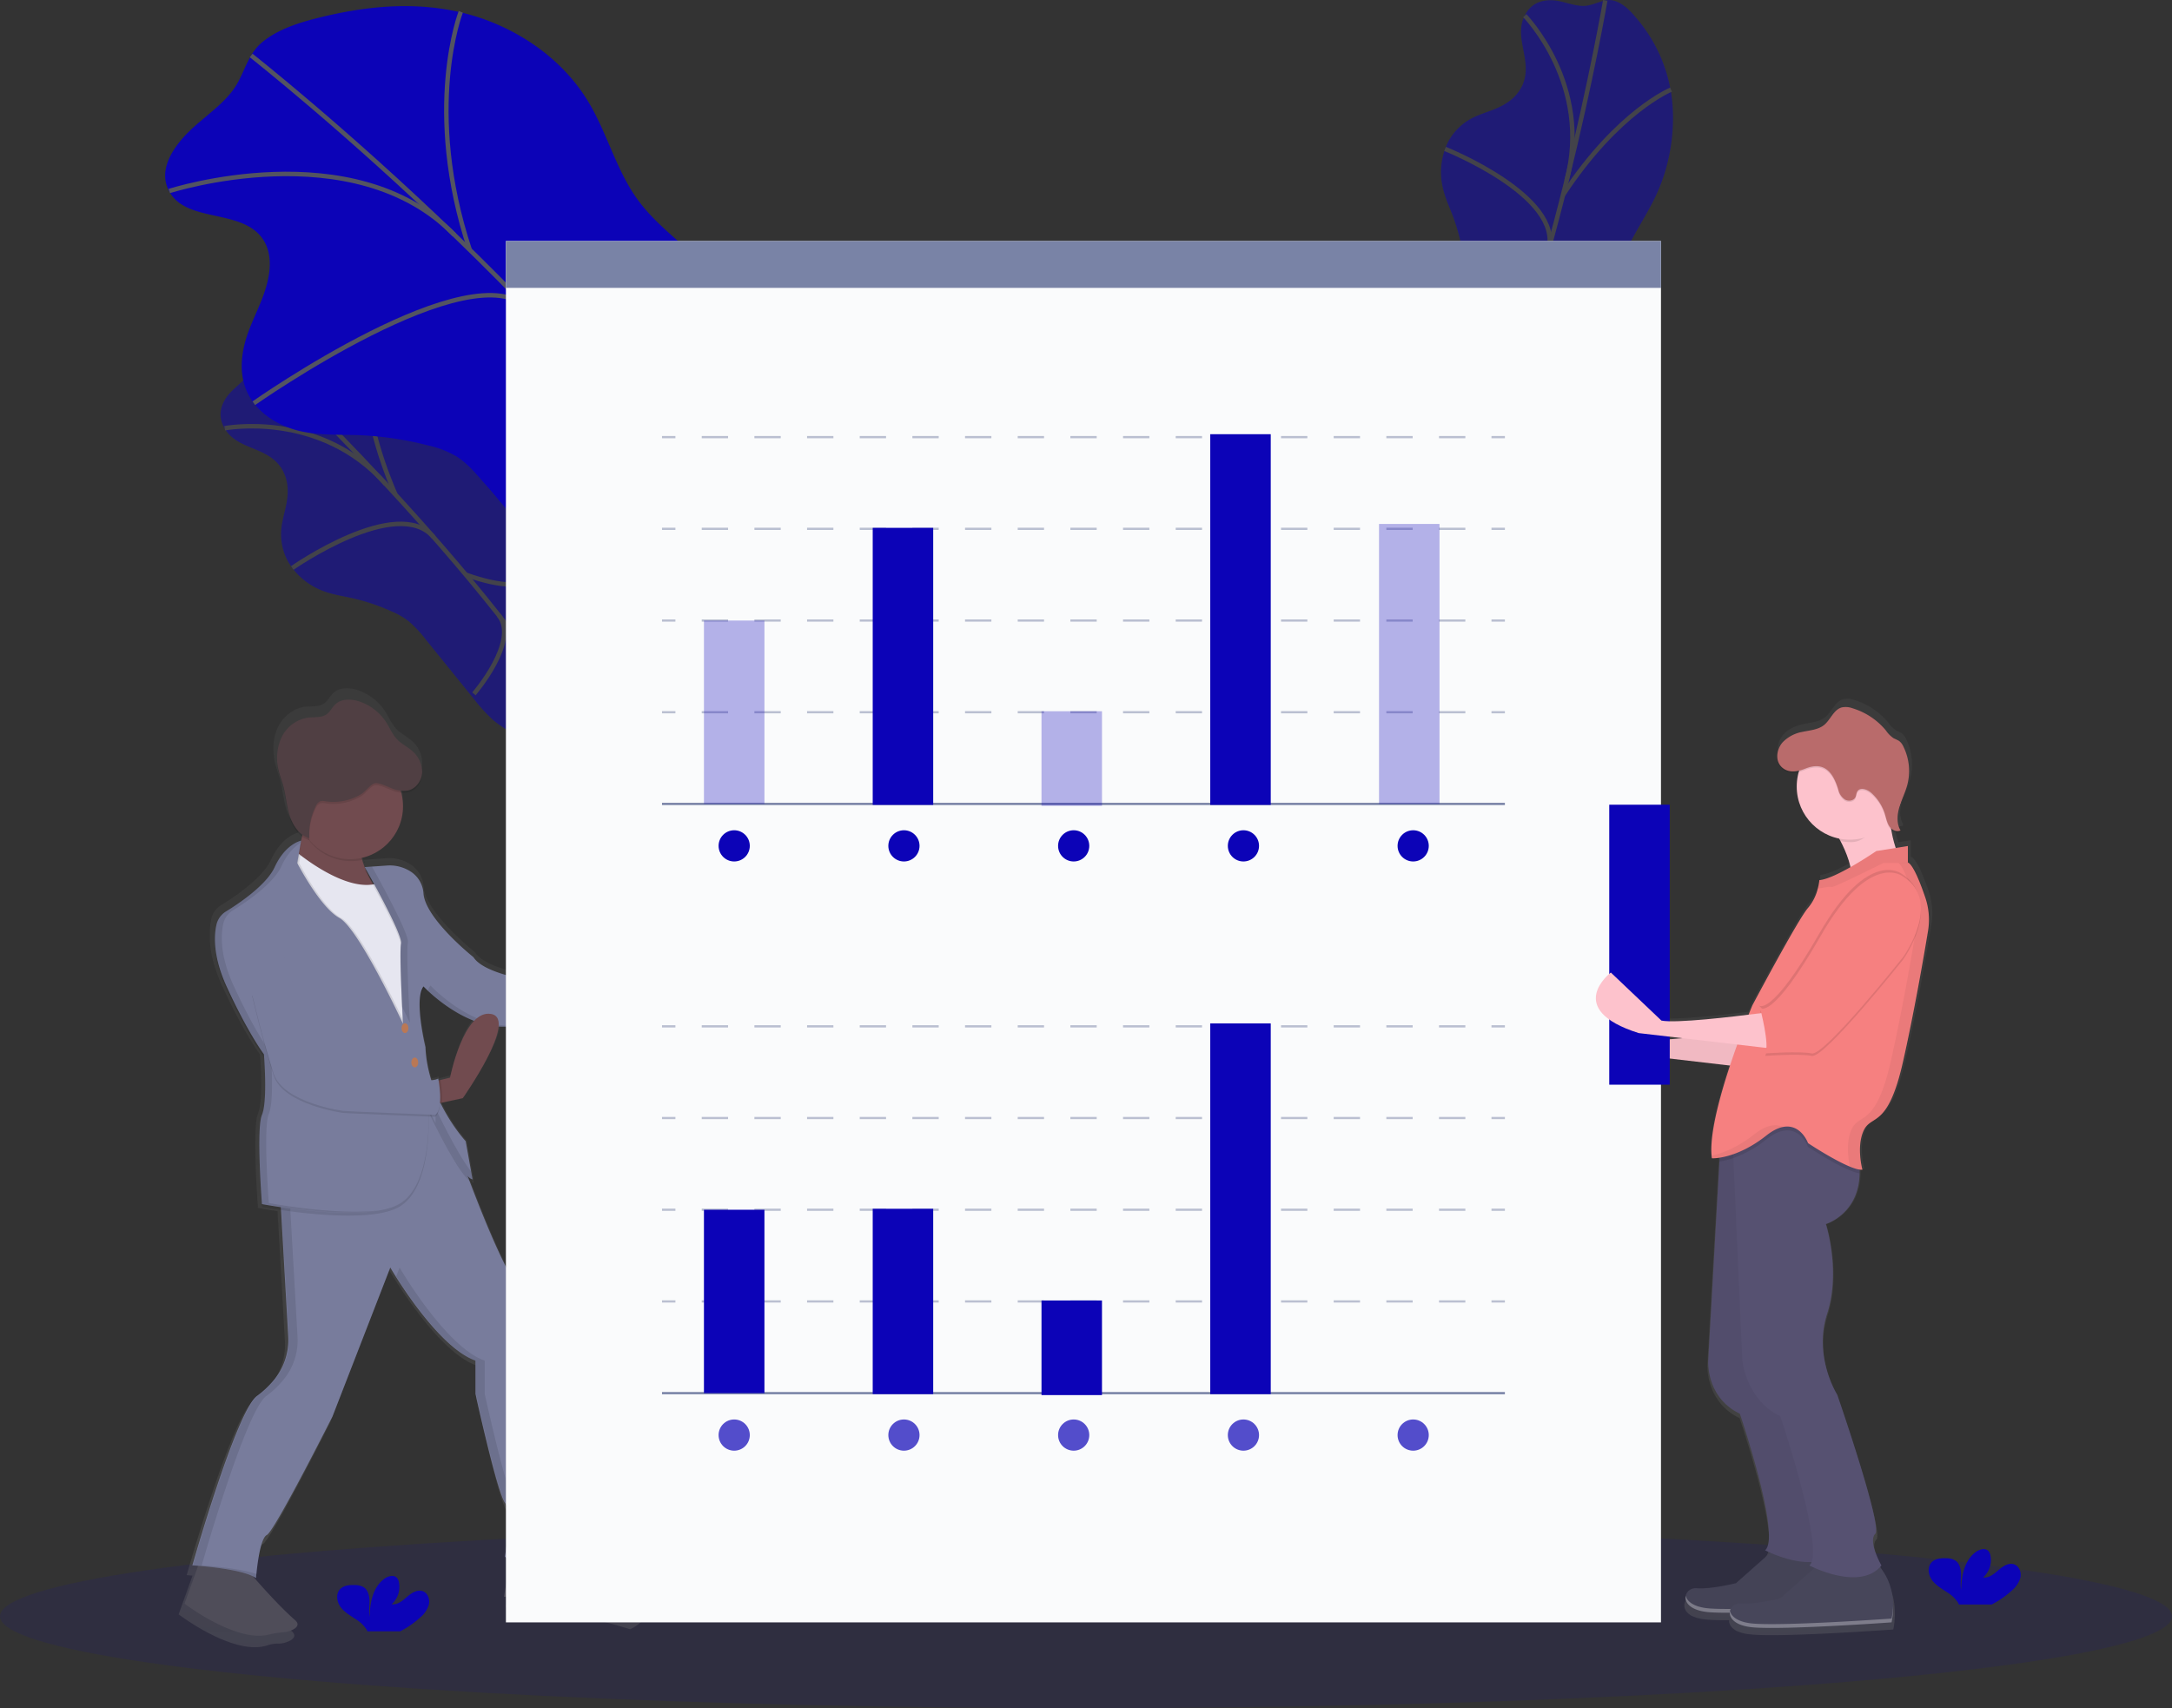 <svg id="a9ddec34-9319-4b16-a09a-346676300955" data-name="Layer 1" xmlns="http://www.w3.org/2000/svg" xmlns:xlink="http://www.w3.org/1999/xlink" width="971.7" height="764.21" viewBox="0 0 971.7 764.21"><rect x="0" y="0" width="971.7" height="764.21" fill="#333333" stroke="none"/><defs><linearGradient id="7a49f6f8-cfb3-4a5a-81e0-f7f3caa92e45" x1="897.38" y1="799.91" x2="897.38" y2="380.48" gradientUnits="userSpaceOnUse"><stop offset="0" stop-color="gray" stop-opacity="0.25"/><stop offset="0.54" stop-color="gray" stop-opacity="0.12"/><stop offset="1" stop-color="gray" stop-opacity="0.1"/></linearGradient><linearGradient id="53018405-060f-4bce-97d3-1ae9b44325c4" x1="303.98" y1="804.79" x2="303.98" y2="375.83" xlink:href="#7a49f6f8-cfb3-4a5a-81e0-f7f3caa92e45"/></defs><title>data_report</title><g opacity="0.5"><path d="M808.14,68c-3.81-.06-8.62,1-11.56,6.27-5.76,10.36,3.51,20.55-1.27,31.59a18.38,18.38,0,0,1-6.2,7.48c-4.62,3.33-9.33,4.32-14,6.31A25.66,25.66,0,0,0,762,131.35a30.62,30.62,0,0,0-2.76,18.57c.92,5.52,3.09,9.9,4.88,14.62a91.71,91.71,0,0,1,4.69,18.06,33.36,33.36,0,0,1,.46,8.72,54.91,54.91,0,0,1-2.69,10.89l-10.28,32.19a75.18,75.18,0,0,0-3.3,12.9,54.21,54.21,0,0,0,.4,13.75c1.12,9.42,2.37,19.22,6.83,25.11s13.21,6.27,19.61-2.08c6.09-8,7.66-20.1,13.24-28.8,8.79-13.72,22.85-12.53,32.27-25.38,9-12.32,8.86-30.1,14.51-45.26,4-10.86,11-20,15.72-30.55,6.81-15.21,8.37-32.29,6-45.77a67.93,67.93,0,0,0-15.15-32.09c-2.92-3.54-6.1-6.83-10.15-8-4.31-1.28-8.61,2-13.05,2.3C818.1,70.79,813.31,68.08,808.14,68Z" transform="translate(-114.15 -67.9)" fill="#0c03b7"/><path d="M832.3,68.1s-24.8,143.65-66,222.08" transform="translate(-114.15 -67.9)" fill="none" stroke="#535461" stroke-miterlimit="10" stroke-width="2"/><path d="M796.3,74.93s30.26,31,18.68,73.84" transform="translate(-114.15 -67.9)" fill="none" stroke="#535461" stroke-miterlimit="10" stroke-width="2"/><path d="M760.63,134.52s53.25,21.22,46.21,45.34" transform="translate(-114.15 -67.9)" fill="none" stroke="#535461" stroke-miterlimit="10" stroke-width="2"/><path d="M861.74,108s-23.74,9.67-48.34,47.11" transform="translate(-114.15 -67.9)" fill="none" stroke="#535461" stroke-miterlimit="10" stroke-width="2"/><path d="M825,230.05s-16.07,5.58-24.28-29" transform="translate(-114.15 -67.9)" fill="none" stroke="#535461" stroke-miterlimit="10" stroke-width="2"/><path d="M758.15,233.34s30.92,4.12,35.52-10" transform="translate(-114.15 -67.9)" fill="none" stroke="#535461" stroke-miterlimit="10" stroke-width="2"/></g><g opacity="0.5"><path d="M215.37,245.8c-2.14,3.16-3.9,7.75-1.1,13.1,5.5,10.5,19.1,8.34,25.71,18.39a18.38,18.38,0,0,1,2.85,9.29c.25,5.69-1.51,10.17-2.42,15.18A25.66,25.66,0,0,0,243,319.11a30.62,30.62,0,0,0,14,12.49c5.12,2.26,10,2.84,14.9,3.94a91.71,91.71,0,0,1,17.67,6,33.36,33.36,0,0,1,7.54,4.4,54.91,54.91,0,0,1,7.63,8.22l21.27,26.26a75.18,75.18,0,0,0,9,9.84,54.21,54.21,0,0,0,11.72,7.21c8.49,4.23,17.37,8.56,24.74,8.07s12.49-7.6,9-17.54c-3.3-9.46-12.6-17.43-16.82-26.87-6.65-14.88,2.06-26-3.51-40.9-5.34-14.32-20.31-23.92-29.87-37-6.86-9.34-10.68-20.16-16.91-29.91-9-14-22.4-24.71-35-30.13a67.93,67.93,0,0,0-35.15-4.94c-4.56.5-9.05,1.35-12.29,4.08-3.44,2.9-3,8.32-5.24,12.17C223.18,239,218.28,241.52,215.37,245.8Z" transform="translate(-114.15 -67.9)" fill="#0c03b7"/><path d="M228.72,225.66S335.2,325.21,378.14,402.72" transform="translate(-114.15 -67.9)" fill="none" stroke="#535461" stroke-miterlimit="10" stroke-width="2"/><path d="M214.68,259.5s42.55-8.27,72,24.9" transform="translate(-114.15 -67.9)" fill="none" stroke="#535461" stroke-miterlimit="10" stroke-width="2"/><path d="M244.92,322s47-32.87,63.26-13.75" transform="translate(-114.15 -67.9)" fill="none" stroke="#535461" stroke-miterlimit="10" stroke-width="2"/><path d="M278.24,223s-4.95,25.16,12.86,66.26" transform="translate(-114.15 -67.9)" fill="none" stroke="#535461" stroke-miterlimit="10" stroke-width="2"/><path d="M360.11,320.61s-4.16,16.5-37.6,4.37" transform="translate(-114.15 -67.9)" fill="none" stroke="#535461" stroke-miterlimit="10" stroke-width="2"/><path d="M326.17,378.32s20.41-23.59,11.13-35.17" transform="translate(-114.15 -67.9)" fill="none" stroke="#535461" stroke-miterlimit="10" stroke-width="2"/></g><path d="M195.36,130.33c-5,5.91-9.68,14.09-6,22.16,7.14,15.81,33.33,8.1,42.68,22.84,2.8,4.41,3.18,9.8,2.53,14.61-1.26,9.41-5.92,17.4-9.14,26s-4.89,19-.35,28.08c4.37,8.79,13.58,14.34,22.5,16.55s17.86,1.71,26.77,2a148.2,148.2,0,0,1,31.35,4.62,43.31,43.31,0,0,1,12.82,5c4.55,2.91,8.23,7.18,11.83,11.38l32,37.29c4.25,5,8.59,10,13.86,13.67,6.08,4.23,13,6.38,19.81,8.45,14.65,4.48,30,9,44,5.93s25.75-16.45,22.25-31.94c-3.33-14.75-18.35-25.21-23.41-39.66-8-22.77,11.75-43.89,5.82-67.06-5.68-22.22-30.86-33.68-44.86-52.49-10-13.48-13.94-30.34-22.68-44.68-12.59-20.66-34.55-34.37-56.5-39.57S276.62,70.82,256.08,76c-8.7,2.21-17.4,5-24.3,10.52-7.33,5.87-8.18,14.77-13.52,21.86C212.07,116.64,202.1,122.32,195.36,130.33Z" transform="translate(-114.15 -67.9)" fill="#0c03b7"/><path d="M226.51,92.73s169.67,133.5,226.76,249.56" transform="translate(-114.15 -67.9)" fill="none" stroke="#535461" stroke-miterlimit="10" stroke-width="2"/><path d="M189.9,153.36S272.27,126.68,317.45,173" transform="translate(-114.15 -67.9)" fill="none" stroke="#535461" stroke-miterlimit="10" stroke-width="2"/><path d="M227.7,248.3s98.11-69,122.91-42.09" transform="translate(-114.15 -67.9)" fill="none" stroke="#535461" stroke-miterlimit="10" stroke-width="2"/><path d="M320.29,73.21s-16.91,43.39,4,106.46" transform="translate(-114.15 -67.9)" fill="none" stroke="#535461" stroke-miterlimit="10" stroke-width="2"/><path d="M444.34,211s-12.81,28.73-71.9,18.68" transform="translate(-114.15 -67.9)" fill="none" stroke="#535461" stroke-miterlimit="10" stroke-width="2"/><path d="M363.13,317.43s45.47-45.48,31.57-62" transform="translate(-114.15 -67.9)" fill="none" stroke="#535461" stroke-miterlimit="10" stroke-width="2"/><ellipse cx="485.85" cy="723.13" rx="485.85" ry="41.08" fill="#0c03b7" opacity="0.1"/><path d="M977.18,467.14c-2.07-6.06-5.06-13.74-7.42-15.55a2.21,2.21,0,0,0-.47-.29H969v-7.49l-5.58.89a53.35,53.35,0,0,1-2-8.29,3.85,3.85,0,0,0,4.19.84c-.09-.15-.17-.31-.25-.47l.25-.11a10.37,10.37,0,0,1-1.35-5.08,18.51,18.51,0,0,1,.77-4.8c1-3.45,2.69-6.67,3.63-10.14a24.64,24.64,0,0,0,.84-6.85,25,25,0,0,0-2.6-11.3,6.6,6.6,0,0,0-2-2.58,25.49,25.49,0,0,0-2.42-1.18,13.07,13.07,0,0,1-3.52-3.51,31.56,31.56,0,0,0-15.25-10.18,8.93,8.93,0,0,0-4.88-.39c-3.75,1-5.11,5.65-8.15,8.09-2.68,2.15-6.36,2.37-9.73,3.09s-6.76,2.15-9.06,4.75a9.83,9.83,0,0,0-2.43,6.55,6.59,6.59,0,0,0,2.68,5.86,8.42,8.42,0,0,0,7.11,1,24.18,24.18,0,0,0,18.31,30.4l.65,1.17h0a50.08,50.08,0,0,1,4.54,11.85c-5.14,2.91-10.75,5.64-14.14,5.9a23.82,23.82,0,0,1-.74,3.92,21.62,21.62,0,0,1-4.45,8.75c-4.61,5.18-25.34,44.34-25.34,44.34s-.65,1.56-1.72,4.22c-12.87,1.58-33.88,3.86-39.74,2.69l-23-21.88s-7.44,5.68-6.79,12.58L822.74,510s-21.88,16.7,12.67,27.64l52.57,6.1c-5,15.11-9.68,32.7-8.23,42.27h.43a19.88,19.88,0,0,0,3-.23l-.09,1.7L878,678.17s-1.15,16.7,14.4,24.18c0,0,19,55.85,11.52,62.19,0,0,.89.47,2.39,1.12l-15.63,13.85s-11.52,2.88-17.85,2.3a4.57,4.57,0,0,0-5.05,3.4c0,.12,0,.24-.06.36l0,.15c0,.12,0,.24,0,.37s0,.09,0,.14,0,.21,0,.32,0,.09,0,.13,0,.25.07.37l0,.14q.05.2.13.4l.05.12c.05.13.11.26.18.39l0,.09c.07.13.15.25.23.38l.07.11q.14.2.31.4l.09.1c.12.14.25.27.38.4l.06.05.43.37.09.07c.16.13.34.25.52.37l.12.08c.19.12.39.24.6.35l.09,0,.65.32.09,0,.76.3.16.06.83.27.14,0,.91.24.07,0,1,.2.2,0,1.08.16.21,0,1.22.12c2.37.18,5.56.25,9.25.23h0s0,.09,0,.14,0,.21,0,.32l0,.13c0,.12,0,.25.07.37l0,.14q.05.2.13.4l.05.12c.05.13.11.26.18.39l0,.09c.07.13.15.25.23.38l.07.11q.14.2.31.4l.09.1c.12.14.25.27.38.4l.06.05.43.37.09.07c.16.13.34.25.52.37l.13.08c.19.12.39.24.6.35l.09,0,.65.32.09,0,.76.3.16.06.83.27.14,0,.91.24.07,0,1,.2.2,0,1.08.16.21,0,1.22.12c15,1.15,62.76-2.3,62.76-2.3l0-.13v0l0-.17v0c.47-2.23,2.77-15.19-5.39-24.77.24-.25.48-.52.7-.8,0,0-6.33-10.94-2.88-14.4s-17.27-63.34-17.27-63.34-10.94-17.27-4.61-36.85-.58-40.88-.58-40.88,15.1-4.49,15.41-23.08c0-.56,0-1.14,0-1.73a6.11,6.11,0,0,0,1,.06,4.47,4.47,0,0,0,.64,0s-2.88-10.36.58-17.85,10.94-.58,17.85-31.09c5-22.08,9.4-47.48,11.45-59.84A31.51,31.51,0,0,0,977.18,467.14ZM845.77,531.92l-5.25-5c1.74.72,3.67,1.43,5.83,2.11l19.8,2.3C857.31,532.13,849.1,532.58,845.77,531.92Z" transform="translate(-114.15 -67.9)" fill="url(#7a49f6f8-cfb3-4a5a-81e0-f7f3caa92e45)"/><path d="M895.89,529s-40.73,5.66-49.22,4L824,511.44s-21.5,16.41,12.45,27.15L899.85,546Z" transform="translate(-114.15 -67.9)" fill="#fdc2cc"/><path d="M895.89,529s-40.73,5.66-49.22,4L824,511.44s-21.5,16.41,12.45,27.15L899.85,546Z" transform="translate(-114.15 -67.9)" opacity="0.05"/><path d="M910.6,758.65l-19.8,17.54s-11.31,2.83-17.54,2.26-9.05,9.62,5.66,10.75,61.66-2.26,61.66-2.26,4.53-18.1-9.05-28.29Z" transform="translate(-114.15 -67.9)" fill="#47465a"/><path d="M910.6,758.65l-19.8,17.54s-11.31,2.83-17.54,2.26-9.05,9.62,5.66,10.75,61.66-2.26,61.66-2.26,4.53-18.1-9.05-28.29Z" transform="translate(-114.15 -67.9)" opacity="0.05"/><path d="M941.29,779.11a31.2,31.2,0,0,1-.71,6.13s-47,3.39-61.66,2.26c-7.07-.54-10.08-3.18-10.62-5.71-.64,2.9,1.92,6.74,10.62,7.41,14.71,1.13,61.66-2.26,61.66-2.26A32.69,32.69,0,0,0,941.29,779.11Z" transform="translate(-114.15 -67.9)" fill="#fff" opacity="0.3"/><path d="M933.79,437.9s12.45,17.54,7.92,29.42,23.76-12.45,23.76-12.45-9.05-15.84-4.53-32.81Z" transform="translate(-114.15 -67.9)" fill="#fdc2cc"/><path d="M930.4,765.44,910.6,783s-11.31,2.83-17.54,2.26S884,794.86,898.72,796s61.66-2.26,61.66-2.26,4.53-18.1-9.05-28.29Z" transform="translate(-114.15 -67.9)" fill="#47465a"/><path d="M936.06,761.48c-2.95,3.64-7.11,5-11.46,5.25-9.89.47-20.78-5.25-20.78-5.25,7.35-6.22-11.31-61.1-11.31-61.1-15.27-7.35-14.14-23.76-14.14-23.76l5-89.07,1.25-22.37,15.84-9.62,12.49,9.58,11.84,9.09a47.6,47.6,0,0,1,1.48,8.83c1.37,20.79-15.06,25.68-15.06,25.68s6.79,20.93.57,40.16,4.53,36.2,4.53,36.2,20.37,58.83,17,62.23S936.06,761.48,936.06,761.48Z" transform="translate(-114.15 -67.9)" fill="#565171"/><path d="M936.06,761.48c-2.95,3.64-7.11,5-11.46,5.25-9.89.47-20.78-5.25-20.78-5.25,7.35-6.22-11.31-61.1-11.31-61.1-15.27-7.35-14.14-23.76-14.14-23.76l5-89.07,1.25-22.37,15.84-9.62,12.49,9.58,11.84,9.09a47.6,47.6,0,0,1,1.48,8.83c1.37,20.79-15.06,25.68-15.06,25.68s6.79,20.93.57,40.16,4.53,36.2,4.53,36.2,20.37,58.83,17,62.23S936.06,761.48,936.06,761.48Z" transform="translate(-114.15 -67.9)" opacity="0.05"/><path d="M955.86,768.27c-9.62,11.88-32.24,0-32.24,0a3.6,3.6,0,0,0,1-1.54c4.15-11.28-14-65.21-14-65.21-15.27-7.35-17-24.89-17-24.89l-4-90.65-.52-11.74,23.8-9.09,7.31-2.79L944.54,581a44.12,44.12,0,0,1,1.56,11.83C945.8,611.12,931,615.53,931,615.53s6.79,20.93.57,40.16,4.53,36.2,4.53,36.2,20.37,58.83,17,62.23S955.86,768.27,955.86,768.27Z" transform="translate(-114.15 -67.9)" fill="#565171"/><path d="M946.1,592.85c-4.89-.7-14.79-6.59-19.88-9.79-1.94-1.22-3.18-2-3.18-2s-5.09-14.14-18.67-3.39A50.82,50.82,0,0,1,889.62,586a34.51,34.51,0,0,1-6.3,1.58l1.25-22.37,15.84-9.62,12.49,9.58,7.31-2.79L944.54,581A44.12,44.12,0,0,1,946.1,592.85Z" transform="translate(-114.15 -67.9)" opacity="0.1"/><path d="M976.72,484.33c-2,12.14-6.34,37.09-11.25,58.79-6.79,30-14.14,23.19-17.54,30.55s-.57,17.54-.57,17.54c-5.66.57-24.33-11.88-24.33-11.88s-5.09-14.14-18.67-3.39-24.33,10.18-24.33,10.18c-2.83-18.67,18.1-68.45,18.1-68.45S918.52,479.2,923,474.11a21.24,21.24,0,0,0,4.37-8.6,23.4,23.4,0,0,0,.72-3.85c7.35-.57,25.46-13,25.46-13l14.14-2.26v7.35a2.17,2.17,0,0,1,.46.28c2.33,1.78,5.26,9.33,7.29,15.28A31,31,0,0,1,976.72,484.33Z" transform="translate(-114.15 -67.9)" fill="#f68080"/><path d="M965.47,461.1s-14.71-11.88-36.77,26.59-27.15,32.24-27.15,32.24,4.53,17,2.26,20.37c0,0,15.27-1.13,20.93,0s40.73-43,40.73-43S983.58,472.41,965.47,461.1Z" transform="translate(-114.15 -67.9)" opacity="0.1"/><path d="M964.91,458.83S950.2,447,928.14,485.42,901,517.67,901,517.67,918.52,536.9,924.18,538s40.73-43,40.73-43S983,470.15,964.91,458.83Z" transform="translate(-114.15 -67.9)" opacity="0.1"/><path d="M903.29,536.62c.23-4.19-1.35-11.56-2.26-15.38,3.44-.45,5.61-.75,5.61-.75l4,17Z" transform="translate(-114.15 -67.9)" opacity="0.1"/><path d="M961.51,423.19,934.36,439a58,58,0,0,1,3.16,5.18,23.87,23.87,0,0,0,4.76.48c7.25,0,10.63-7.61,15-12.73C957,427.85,960.3,427.75,961.51,423.19Z" transform="translate(-114.15 -67.9)" opacity="0.1"/><circle cx="827.57" cy="351.9" r="23.76" fill="#fdc2cc"/><path d="M911.66,400.58a16.24,16.24,0,0,1,8.9-4.67c3.3-.71,6.92-.93,9.56-3,3-2.39,4.32-6.93,8-7.94a8.77,8.77,0,0,1,4.79.38,31,31,0,0,1,15,10,12.84,12.84,0,0,0,3.45,3.45,25,25,0,0,1,2.38,1.16,6.48,6.48,0,0,1,1.94,2.53,24.59,24.59,0,0,1,1.72,17.27c-.92,3.41-2.58,6.57-3.56,10s-1.23,7.24.57,10.27c-1.74.89-3.94-.23-5-1.85s-1.42-3.62-2-5.49a21,21,0,0,0-6.13-9.53c-1.78-1.58-5-2.64-6.21-.6-.48.79-.45,1.79-.86,2.61-.81,1.6-3.15,1.92-4.7,1a7.21,7.21,0,0,1-2.94-4.36c-2.33-7.88-6.3-12.84-14.73-9.47-3.14,1.26-6.84,2.11-9.86-.05C908,409.44,908.81,403.8,911.66,400.58Z" transform="translate(-114.15 -67.9)" opacity="0.1"/><path d="M911.66,400a16.24,16.24,0,0,1,8.9-4.67c3.3-.71,6.92-.93,9.56-3,3-2.39,4.32-6.93,8-7.94a8.77,8.77,0,0,1,4.79.38,31,31,0,0,1,15,10,12.84,12.84,0,0,0,3.45,3.45,25,25,0,0,1,2.38,1.16,6.48,6.48,0,0,1,1.94,2.53,24.59,24.59,0,0,1,1.72,17.27c-.92,3.41-2.58,6.57-3.56,10s-1.23,7.24.57,10.27c-1.74.89-3.94-.23-5-1.85s-1.42-3.62-2-5.49a21,21,0,0,0-6.13-9.53c-1.78-1.58-5-2.64-6.21-.6-.48.79-.45,1.79-.86,2.61-.81,1.6-3.15,1.92-4.7,1a7.21,7.21,0,0,1-2.94-4.36c-2.33-7.88-6.3-12.84-14.73-9.47-3.14,1.26-6.84,2.11-9.86-.05C908,408.87,908.81,403.24,911.66,400Z" transform="translate(-114.15 -67.9)" fill="#b96b6b"/><path d="M968.2,454h-11.5s-22.63,11.31-23.19,10.75c-.38-.38-3.88.27-6.1.74a23.4,23.4,0,0,0,.72-3.85c7.35-.57,25.46-13,25.46-13l14.14-2.26v7.35A2.17,2.17,0,0,1,968.2,454Z" transform="translate(-114.15 -67.9)" opacity="0.05"/><path d="M961.09,785.9a31.2,31.2,0,0,1-.71,6.13s-47,3.39-61.66,2.26c-7.07-.54-10.08-3.18-10.62-5.71-.64,2.9,1.92,6.74,10.62,7.41,14.71,1.13,61.66-2.26,61.66-2.26A32.69,32.69,0,0,0,961.09,785.9Z" transform="translate(-114.15 -67.9)" fill="#fff" opacity="0.3"/><g opacity="0.05"><path d="M899,575.37c-7.63,6-14.38,8.51-18.81,9.51,0,.42.08.84.14,1.24,0,0,10.75.57,24.33-10.18a18.23,18.23,0,0,1,7.27-3.8C909,570.73,904.74,570.82,899,575.37Z" transform="translate(-114.15 -67.9)"/><path d="M975.77,469.3c-2-6-5-13.5-7.29-15.28a2.17,2.17,0,0,0-.46-.28s-4.68.16-4.53.28c2.33,1.78,4.59,8.76,6.62,14.71a31,31,0,0,1,1.23,15c-2,12.14-6.34,37.09-11.25,58.79-6.79,30-14.14,23.19-17.54,30.55-2.78,6-1.39,13.94-.79,16.61,2.42,1,4.52,1.63,5.88,1.49,0,0-2.83-10.18.57-17.54s10.75-.57,17.54-30.55c4.91-21.69,9.23-46.65,11.25-58.79A31,31,0,0,0,975.77,469.3Z" transform="translate(-114.15 -67.9)"/></g><path d="M398.36,783.8s-13,.9-21.1-13a46.72,46.72,0,0,0-5.54-7.87,26.6,26.6,0,0,1-3.89-14.13c.45-10.32-10.32-66.88-10.32-66.88s1.35-21.55-9.43-35c-7.09-8.86-17.29-34.26-23.44-50.58a3.39,3.39,0,0,0,1.45.76l-.25-1.41.25.06-3.14-17.51a79.68,79.68,0,0,1-11.6-17.59l.72-.15,9.53-2s15.49-22,16.44-32.84l1.26.06h1.78c19.71-.43,42.91,2.25,42.91,2.25v0c0-.07-.11-.35-.23-.79h0a53.85,53.85,0,0,1-1.39-6.63l.89-.06,8.82-.59s30.52-34.11,19.3-40.4-22.89,28.28-22.89,28.28l-3.77.69-1,.19c.1-.15.2-.29.32-.43s-49.83-2.24-57.46-14.36c0,0-22-17.51-22.89-29.18-.48-6.19-4.36-9.48-7.91-11.2a17.26,17.26,0,0,0-8.72-1.63l-10.3.71.73,1.3-.29,0a34.65,34.65,0,0,1-1.62-4.56l.21,0c-.07-.32-.14-.64-.2-1a24.24,24.24,0,0,0,17.85-29.85,9.7,9.7,0,0,0,3-.08c3.78-.78,6.47-4.62,6.57-8.48,0-.25,0-.5,0-.75,0,0,0-.1,0-.15a13,13,0,0,0-5-10c-2.06-1.71-4.51-2.93-6.38-4.83-2.22-2.27-3.43-5.31-5.16-8a23.69,23.69,0,0,0-12.16-9.47c-3.72-1.26-8.27-1.4-11.12,1.3-1.47,1.39-2.32,3.38-4,4.55-2.37,1.69-5.59,1.19-8.49,1.53-5.26.62-9.88,4.37-12.2,9.14a21,21,0,0,0-2,9.65,25.79,25.79,0,0,0,.81,6.78c.56,2.21,1.39,4.34,2,6.53,1.26,4.56,1.55,9.36,3,13.87a17.45,17.45,0,0,0,5.62,8.52l-.43,1.86c-.28.06-7.27,1.56-12.11,12.12-3.82,8.32-16.74,16.92-22.42,20.39a9.35,9.35,0,0,0-4.23,5.87,30.53,30.53,0,0,0-.72,7.46c-.1,5.41,1,12.89,5.38,22.38,9.88,21.55,17.06,31,17.06,31s.55,6.6.58,13.56c0,5.18-.38,10.34-1.48,12.92-.93,2.18-1.22,7.75-1.2,14.1,0,12.19,1.2,28.1,1.2,28.1s3.43.65,8.75,1.43l3.31,58.19a28,28,0,0,1-6.33,19.44,43,43,0,0,1-8,7.58c-9.43,6.73-29.63,77.66-29.63,77.66s1,.06,2.62.19l-6.21,17.32s24.8,19,39.9,13.81a14.62,14.62,0,0,1,5-.71c3,0,9.35-2.35,5.8-5.46-6.45-5.64-14.18-14.18-19.35-20.12a10.29,10.29,0,0,1,1.4.82v-.14l.21.14s.05-.7.16-1.83l-.22-.07c.46-4.67,1.9-16.41,4.77-17.85,3.59-1.8,30.07-54.31,30.07-54.31l26.48-68.23s21.1,36.36,39.05,42.64V694s9.88,44.89,13.47,49.83,0,24.69,0,24.69a12.3,12.3,0,0,0,2.42,2.13l-2.87,16.27s20.65-.9,55.66,9.88C396.11,796.82,409.58,791,398.36,783.8ZM315.76,549l-4.37,1.09-.86.22c-.09-.54-.15-.86-.15-.86a8.92,8.92,0,0,1-3.17.77,58.47,58.47,0,0,1-2.66-15.14s-2.54-10.37-2.68-18.75c.05-3.27.54-6.12,1.78-7.73l1.46.12,1,1,.07.07.52.47h0l.54.49.09.08.59.51.1.09.6.51.06.05.67.55.15.12.71.57.06,0,.7.55.16.12.77.59.16.12.74.54.13.09.84.6.2.14.88.61.08.05.86.57.21.14.93.59.2.12.87.53.16.1,1,.58.24.14,1,.58.08,0,1,.53.25.13,1.06.53.22.1,1,.46.19.09,1.11.48.27.11,1.16.46h0C319.44,530.67,315.76,549,315.76,549Z" transform="translate(-114.15 -67.9)" fill="url(#53018405-060f-4bce-97d3-1ae9b44325c4)"/><path d="M205.05,762.12l-8.33,23.23s22.81,17.49,37.63,13.87a41.42,41.42,0,0,1,6.8-1.1c3.07-.23,8.35-2.46,5.09-5.31-10.52-9.2-24.54-26.29-24.54-26.29Z" transform="translate(-114.15 -67.9)" fill="#4f4d59"/><path d="M343.53,759.92l-3.94,22.35s20.16-.88,54.34,9.64c0,0,13.15-5.7,2.19-12.71,0,0-12.71.88-20.6-12.71s-12.71-11.83-12.71-11.83Z" transform="translate(-114.15 -67.9)" fill="#4f4d59"/><path d="M239.23,597.78l3.86,68a28.13,28.13,0,0,1-6.71,19.89,41.23,41.23,0,0,1-7.24,6.75c-9.2,6.57-28.92,75.81-28.92,75.81s22.35,1.31,28.48,5.7c0,0,1.31-17.53,4.82-19.28s29.36-53,29.36-53L288.75,635s20.6,35.5,38.13,41.63v14.9s9.64,43.82,13.15,48.64,0,24.1,0,24.1,10.08,12.71,33.3-.88c0,0-7.45-8.33-7-18.41s-10.08-65.29-10.08-65.29,1.31-21-9.2-34.18S319,582,319,582l-12.06-25.95Z" transform="translate(-114.15 -67.9)" fill="#787c9c"/><g opacity="0.1"><path d="M204.39,768.25s19.72-69.24,28.92-75.81a41.75,41.75,0,0,0,7.61-7.19,27.81,27.81,0,0,0,6.33-19.44l-3.86-68L308,557.95l-.88-1.89-67.69,41.72,3.86,68A27.81,27.81,0,0,1,237,685.24a41.75,41.75,0,0,1-7.61,7.19c-9.2,6.57-28.92,75.81-28.92,75.81s22.35,1.31,28.48,5.7c0,0,.05-.68.16-1.79C220.47,769.2,204.39,768.25,204.39,768.25Z" transform="translate(-114.15 -67.9)"/><path d="M344.19,764.31s3.51-19.28,0-24.1S331,691.56,331,691.56v-14.9C313.51,670.53,292.91,635,292.91,635L291.38,639c5.94,9.42,21.79,32.81,35.71,37.68v14.9s9.64,43.82,13.15,48.64,0,24.1,0,24.1,4.89,6.15,15.69,5.32C347.88,769,344.19,764.31,344.19,764.31Z" transform="translate(-114.15 -67.9)"/></g><path d="M390,521.53l-8.61.57-4.54.3v-11l6-1.08,3.69-.67s11.39-33.74,22.35-27.61S390,521.53,390,521.53Z" transform="translate(-114.15 -67.9)" fill="#714b4f"/><path d="M251.94,431.26s-5.7,21.91-7.45,35.5,40.75,2.63,40.75,2.63-16.21-19.72-7-30.24Z" transform="translate(-114.15 -67.9)" fill="#714b4f"/><path d="M298,522.41l.88,8.33-13.58-.88L271.66,518,258.08,479.9l-8.76-13.58L242.74,458l2.63-10.08s1.2,1,3.23,2.6c6.67,5.11,22.33,15.72,33.77,12.79a13.64,13.64,0,0,0,1.56-.49L301,492.17Z" transform="translate(-114.15 -67.9)" fill="#e6e6f0"/><path d="M248.87,445.28s-7,1.31-11.83,11.83c-3.71,8.09-16.22,16.43-21.81,19.86a9.35,9.35,0,0,0-4.24,5.91c-1.13,5-1.56,14.3,4.58,27.7,9.64,21,16.65,30.24,16.65,30.24s1.75,21-.88,27.17,0,39.88,0,39.88,46,8.76,61.35,0,13.15-42.51,13.15-42.51S320.3,596,325.56,596.91l-3.07-17.09s-17.09-18.41-18-42.07c0,0-5.26-21.47-.88-27.17,0,0,74.06,6.14,78.44.88,0,0-48.64-2.19-56.09-14,0,0-21.47-17.09-22.35-28.48a12.6,12.6,0,0,0-6.57-10.32,17.16,17.16,0,0,0-9.82-2.19l-9.9.68s17.09,30.24,16.21,34.18.88,35.93.88,35.93S274.73,484.72,266,479.9s-18.84-24.61-18.84-24.61l1.75-10" transform="translate(-114.15 -67.9)" opacity="0.1"/><path d="M298,522.41l.88,8.33-13.58-.88L271.66,518,258.08,479.9l-8.76-13.58L242.74,458l2.63-10.08s1.2,1,3.23,2.6L248,454s10.08,19.79,18.84,24.61,28.48,47.33,28.48,47.33-1.75-32-.88-35.93c.6-2.68-7.08-17.45-12.07-26.68a13.64,13.64,0,0,0,1.56-.49L301,492.17Z" transform="translate(-114.15 -67.9)" opacity="0.1"/><path d="M381.37,522.11l-4.54.3v-11l6-1.08C380.72,513.12,380.79,518,381.37,522.11Z" transform="translate(-114.15 -67.9)" opacity="0.1"/><path d="M248.87,444s-7,1.31-11.83,11.83c-3.71,8.09-16.22,16.43-21.81,19.86a9.35,9.35,0,0,0-4.24,5.91c-1.13,5-1.56,14.3,4.58,27.7,9.64,21,16.65,30.24,16.65,30.24s1.75,21-.88,27.17,0,39.88,0,39.88,46,8.76,61.35,0S305.84,564,305.84,564s14.46,30.68,19.72,31.55l-3.07-17.09s-17.09-18.41-18-42.07c0,0-5.26-21.47-.88-27.17,0,0,17.09,18.41,36.37,18s42.07,2.19,42.07,2.19-4.38-14,0-19.28c0,0-48.64-2.19-56.09-14,0,0-21.47-17.09-22.35-28.48a12.6,12.6,0,0,0-6.57-10.32,17.16,17.16,0,0,0-9.82-2.19l-9.9.68S294.45,486,293.57,490s.88,35.93.88,35.93S274.73,483.41,266,478.59,247.12,454,247.12,454l1.75-10" transform="translate(-114.15 -67.9)" fill="#787c9c"/><path d="M239.23,490s10.52,35.5,16.65,39.88,43.38,26.73,54.34,21.47c0,0,2.63,13.15-1.31,16.21,0,0-40.86-1.6-41.19-1.75,0,0-26.73-3.51-31.11-16.65s-9.64-35.5-9.64-35.5Z" transform="translate(-114.15 -67.9)" opacity="0.1"/><ellipse cx="181.18" cy="459.99" rx="1.53" ry="2.19" fill="#ba7855"/><ellipse cx="185.56" cy="475.33" rx="1.53" ry="2.19" fill="#ba7855"/><g opacity="0.1"><path d="M234.41,606.11s-2.63-33.74,0-39.88.88-27.17.88-27.17-7-9.2-16.65-30.24c-6.14-13.4-5.7-22.7-4.58-27.7a9.35,9.35,0,0,1,4.25-5.91c5.59-3.43,18.1-11.77,21.8-19.86,2.72-5.93,6.13-8.94,8.6-10.43l.17-1s-7,1.31-11.83,11.83c-3.71,8.09-16.22,16.43-21.8,19.86a9.35,9.35,0,0,0-4.25,5.91c-1.13,5-1.56,14.3,4.58,27.7,9.64,21,16.65,30.24,16.65,30.24s1.75,21-.88,27.17,0,39.88,0,39.88,32.87,6.26,52.31,2.91C264,611.75,234.41,606.11,234.41,606.11Z" transform="translate(-114.15 -67.9)"/><path d="M293.57,490c-.6,2.7,0,18.58.49,28.3,2.12,4.33,3.45,7.19,3.45,7.19s-1.75-32-.88-35.93c.83-3.75-14.56-31.25-16.09-34l-3.19.22S294.45,486,293.57,490Z" transform="translate(-114.15 -67.9)"/><path d="M343.09,526.79c-19.28.44-36.37-18-36.37-18a7,7,0,0,0-1.11,2.38c5,4.71,19,16.38,34.41,16,19.28-.44,42.07,2.19,42.07,2.19s-.09-.29-.23-.79A348.85,348.85,0,0,0,343.09,526.79Z" transform="translate(-114.15 -67.9)"/><path d="M308.91,563.6s.18,2.74.08,6.85c4.56,9,12.86,24.52,16.57,25.14l-.65-3.6C318.51,584,308.91,563.6,308.91,563.6Z" transform="translate(-114.15 -67.9)"/></g><path d="M321.18,559.22l-9.31,2-7.34,1.55,3.94-11,2.74-.69,4.27-1.06s6.14-30.68,18.41-28.48S321.18,559.22,321.18,559.22Z" transform="translate(-114.15 -67.9)" fill="#714b4f"/><path d="M311.87,561.18l-7.34,1.55,3.94-11,2.74-.69A43.77,43.77,0,0,1,311.87,561.18Z" transform="translate(-114.15 -67.9)" opacity="0.1"/><path d="M239.23,489.1s10.52,35.5,16.65,39.88,43.38,26.73,54.34,21.47c0,0,2.63,13.15-1.31,16.21,0,0-40.86-1.6-41.19-1.75,0,0-26.73-3.51-31.11-16.65s-9.64-35.5-9.64-35.5Z" transform="translate(-114.15 -67.9)" fill="#787c9c"/><path d="M252.38,432.14s-.89,3.43-2.08,8.42a23.65,23.65,0,0,0,26.12,12c-1.05-4.5-.82-9,2.26-12.57Z" transform="translate(-114.15 -67.9)" opacity="0.1"/><circle cx="156.64" cy="360.73" r="23.66" fill="#714b4f"/><path d="M291.33,422.12a12.67,12.67,0,0,0,5.28.32c3.69-.76,6.32-4.51,6.41-8.28a12.72,12.72,0,0,0-4.88-9.77c-2-1.67-4.4-2.86-6.23-4.72-2.17-2.21-3.35-5.19-5-7.79A23.13,23.13,0,0,0,275,382.64c-3.63-1.23-8.07-1.37-10.86,1.27-1.43,1.35-2.27,3.3-3.87,4.44-2.32,1.65-5.46,1.16-8.29,1.49a15.8,15.8,0,0,0-11.91,8.92,22.32,22.32,0,0,0-1.16,15.16c.55,2.15,1.35,4.24,1.94,6.38,1.23,4.46,1.52,9.14,2.94,13.54s4.35,8.7,8.78,10a27.76,27.76,0,0,1,2.82-14.3,4.1,4.1,0,0,1,2-2.22,4.85,4.85,0,0,1,2.41,0,24,24,0,0,0,16-3.24c1.68-1,4.3-4.51,6.1-4.86C284.2,418.81,288.93,421.58,291.33,422.12Z" transform="translate(-114.15 -67.9)" opacity="0.1"/><path d="M291.33,421.24a12.67,12.67,0,0,0,5.28.32c3.69-.76,6.32-4.51,6.41-8.28a12.72,12.72,0,0,0-4.88-9.77c-2-1.67-4.4-2.86-6.23-4.72-2.17-2.21-3.35-5.19-5-7.79A23.13,23.13,0,0,0,275,381.76c-3.63-1.23-8.07-1.37-10.86,1.27-1.43,1.35-2.27,3.3-3.87,4.44-2.32,1.65-5.46,1.16-8.29,1.49a15.8,15.8,0,0,0-11.91,8.92A22.32,22.32,0,0,0,238.91,413c.55,2.15,1.35,4.24,1.94,6.38,1.23,4.46,1.52,9.14,2.94,13.54s4.35,8.7,8.78,10a27.76,27.76,0,0,1,2.82-14.3,4.1,4.1,0,0,1,2-2.22,4.85,4.85,0,0,1,2.41,0,24,24,0,0,0,16-3.24c1.68-1,4.3-4.51,6.1-4.86C284.2,417.93,288.93,420.71,291.33,421.24Z" transform="translate(-114.15 -67.9)" fill="#503f43"/><rect x="226.33" y="107.84" width="516.75" height="618" fill="#fafbfc"/><rect x="226.33" y="107.84" width="516.75" height="20.95" fill="#7983a6"/><line x1="296.16" y1="359.67" x2="673.25" y2="359.67" fill="none" stroke="#7983a6" stroke-miterlimit="10"/><g opacity="0.5"><line x1="296.16" y1="318.64" x2="302.16" y2="318.64" fill="none" stroke="#7983a6" stroke-miterlimit="10"/><line x1="313.94" y1="318.64" x2="661.36" y2="318.64" fill="none" stroke="#7983a6" stroke-miterlimit="10" stroke-dasharray="11.78 11.78"/><line x1="667.25" y1="318.64" x2="673.25" y2="318.64" fill="none" stroke="#7983a6" stroke-miterlimit="10"/></g><g opacity="0.5"><line x1="296.16" y1="277.62" x2="302.16" y2="277.62" fill="none" stroke="#7983a6" stroke-miterlimit="10"/><line x1="313.94" y1="277.62" x2="661.36" y2="277.62" fill="none" stroke="#7983a6" stroke-miterlimit="10" stroke-dasharray="11.78 11.78"/><line x1="667.25" y1="277.62" x2="673.25" y2="277.62" fill="none" stroke="#7983a6" stroke-miterlimit="10"/></g><g opacity="0.5"><line x1="296.16" y1="236.59" x2="302.16" y2="236.59" fill="none" stroke="#7983a6" stroke-miterlimit="10"/><line x1="313.94" y1="236.59" x2="661.36" y2="236.59" fill="none" stroke="#7983a6" stroke-miterlimit="10" stroke-dasharray="11.78 11.78"/><line x1="667.25" y1="236.59" x2="673.25" y2="236.59" fill="none" stroke="#7983a6" stroke-miterlimit="10"/></g><g opacity="0.5"><line x1="296.16" y1="195.57" x2="302.16" y2="195.57" fill="none" stroke="#7983a6" stroke-miterlimit="10"/><line x1="313.94" y1="195.57" x2="661.36" y2="195.57" fill="none" stroke="#7983a6" stroke-miterlimit="10" stroke-dasharray="11.78 11.78"/><line x1="667.25" y1="195.57" x2="673.25" y2="195.57" fill="none" stroke="#7983a6" stroke-miterlimit="10"/></g><g opacity="0.3"><rect x="314.93" y="277.62" width="27.06" height="82.05" fill="#0c03b7"/></g><rect x="390.43" y="236.15" width="27.06" height="123.95" fill="#0c03b7"/><g opacity="0.3"><rect x="465.94" y="318.2" width="27.06" height="42.33" fill="#0c03b7"/></g><rect x="541.44" y="194.26" width="27.06" height="165.85" fill="#0c03b7"/><g opacity="0.3"><rect x="616.94" y="234.41" width="27.06" height="125.26" fill="#0c03b7"/></g><circle cx="328.46" cy="378.43" r="6.98" fill="#0c03b7"/><circle cx="404.4" cy="378.43" r="6.98" fill="#0c03b7"/><circle cx="480.34" cy="378.43" r="6.98" fill="#0c03b7"/><circle cx="556.28" cy="378.43" r="6.98" fill="#0c03b7"/><circle cx="632.22" cy="378.43" r="6.98" fill="#0c03b7"/><line x1="296.16" y1="623.28" x2="673.25" y2="623.28" fill="none" stroke="#7983a6" stroke-miterlimit="10"/><g opacity="0.5"><line x1="296.16" y1="582.25" x2="302.16" y2="582.25" fill="none" stroke="#7983a6" stroke-miterlimit="10"/><line x1="313.94" y1="582.25" x2="661.36" y2="582.25" fill="none" stroke="#7983a6" stroke-miterlimit="10" stroke-dasharray="11.78 11.78"/><line x1="667.25" y1="582.25" x2="673.25" y2="582.25" fill="none" stroke="#7983a6" stroke-miterlimit="10"/></g><g opacity="0.5"><line x1="296.16" y1="541.23" x2="302.16" y2="541.23" fill="none" stroke="#7983a6" stroke-miterlimit="10"/><line x1="313.94" y1="541.23" x2="661.36" y2="541.23" fill="none" stroke="#7983a6" stroke-miterlimit="10" stroke-dasharray="11.78 11.78"/><line x1="667.25" y1="541.23" x2="673.25" y2="541.23" fill="none" stroke="#7983a6" stroke-miterlimit="10"/></g><g opacity="0.5"><line x1="296.16" y1="500.2" x2="302.16" y2="500.2" fill="none" stroke="#7983a6" stroke-miterlimit="10"/><line x1="313.94" y1="500.2" x2="661.36" y2="500.2" fill="none" stroke="#7983a6" stroke-miterlimit="10" stroke-dasharray="11.78 11.78"/><line x1="667.25" y1="500.2" x2="673.25" y2="500.2" fill="none" stroke="#7983a6" stroke-miterlimit="10"/></g><g opacity="0.5"><line x1="296.16" y1="459.18" x2="302.16" y2="459.18" fill="none" stroke="#7983a6" stroke-miterlimit="10"/><line x1="313.94" y1="459.18" x2="661.36" y2="459.18" fill="none" stroke="#7983a6" stroke-miterlimit="10" stroke-dasharray="11.78 11.78"/><line x1="667.25" y1="459.18" x2="673.25" y2="459.18" fill="none" stroke="#7983a6" stroke-miterlimit="10"/></g><rect x="314.93" y="541.23" width="27.06" height="82.05" fill="#0c03b7"/><rect x="390.43" y="540.79" width="27.06" height="82.92" fill="#0c03b7"/><rect x="465.94" y="581.82" width="27.06" height="42.33" fill="#0c03b7"/><rect x="541.44" y="457.87" width="27.06" height="165.85" fill="#0c03b7"/><rect x="719.94" y="360.02" width="27.06" height="125.26" fill="#0c03b7"/><g opacity="0.7"><circle cx="328.46" cy="642.04" r="6.98" fill="#0c03b7"/></g><g opacity="0.7"><circle cx="404.4" cy="642.04" r="6.98" fill="#0c03b7"/></g><g opacity="0.7"><circle cx="480.34" cy="642.04" r="6.98" fill="#0c03b7"/></g><g opacity="0.7"><circle cx="556.28" cy="642.04" r="6.98" fill="#0c03b7"/></g><g opacity="0.7"><circle cx="632.22" cy="642.04" r="6.98" fill="#0c03b7"/></g><path d="M302.2,791.48a11.67,11.67,0,0,0,3.83-5.78c.5-2.3-.48-5.05-2.68-5.89-2.46-.94-5.09.76-7.08,2.49s-4.28,3.69-6.89,3.32a10.48,10.48,0,0,0,3.24-9.81,4.1,4.1,0,0,0-.9-2c-1.37-1.46-3.84-.83-5.48.32-5.2,3.66-6.65,10.72-6.68,17.08-.52-2.29-.08-4.68-.1-7s-.66-5-2.64-6.22a8,8,0,0,0-4-.95c-2.34-.09-4.94.15-6.54,1.86-2,2.12-1.47,5.69.26,8s4.35,3.8,6.77,5.42a15,15,0,0,1,4.84,4.61,4.57,4.57,0,0,1,.36.82h14.65A40.83,40.83,0,0,0,302.2,791.48Z" transform="translate(-114.15 -67.9)" fill="#0c03b7"/><path d="M1014.2,779.48a11.67,11.67,0,0,0,3.83-5.78c.5-2.3-.48-5.05-2.68-5.89-2.46-.94-5.09.76-7.08,2.49s-4.28,3.69-6.89,3.32a10.48,10.48,0,0,0,3.24-9.81,4.1,4.1,0,0,0-.9-2c-1.37-1.46-3.84-.83-5.48.32-5.2,3.66-6.65,10.72-6.68,17.08-.52-2.29-.08-4.68-.1-7s-.66-5-2.64-6.22a8,8,0,0,0-4-.95c-2.34-.09-4.94.15-6.54,1.86-2,2.12-1.47,5.69.26,8s4.35,3.8,6.77,5.42a15,15,0,0,1,4.84,4.61,4.57,4.57,0,0,1,.36.82h14.65A40.83,40.83,0,0,0,1014.2,779.48Z" transform="translate(-114.15 -67.9)" fill="#0c03b7"/><path d="M910.6,537.46l-7.31-.85-56-6.51C813.3,519.36,834.8,503,834.8,503l22.63,21.5c6.53,1.31,32.13-1.74,43.6-3.21,3.44-.45,5.61-.75,5.61-.75Z" transform="translate(-114.15 -67.9)" fill="#fdc2cc"/><path d="M965.47,460s-14.71-11.88-36.77,26.59-27.15,32.24-27.15,32.24,4.53,17,2.26,20.37c0,0,15.27-1.13,20.93,0s40.73-43,40.73-43S983.58,471.28,965.47,460Z" transform="translate(-114.15 -67.9)" fill="#f68080"/></svg>